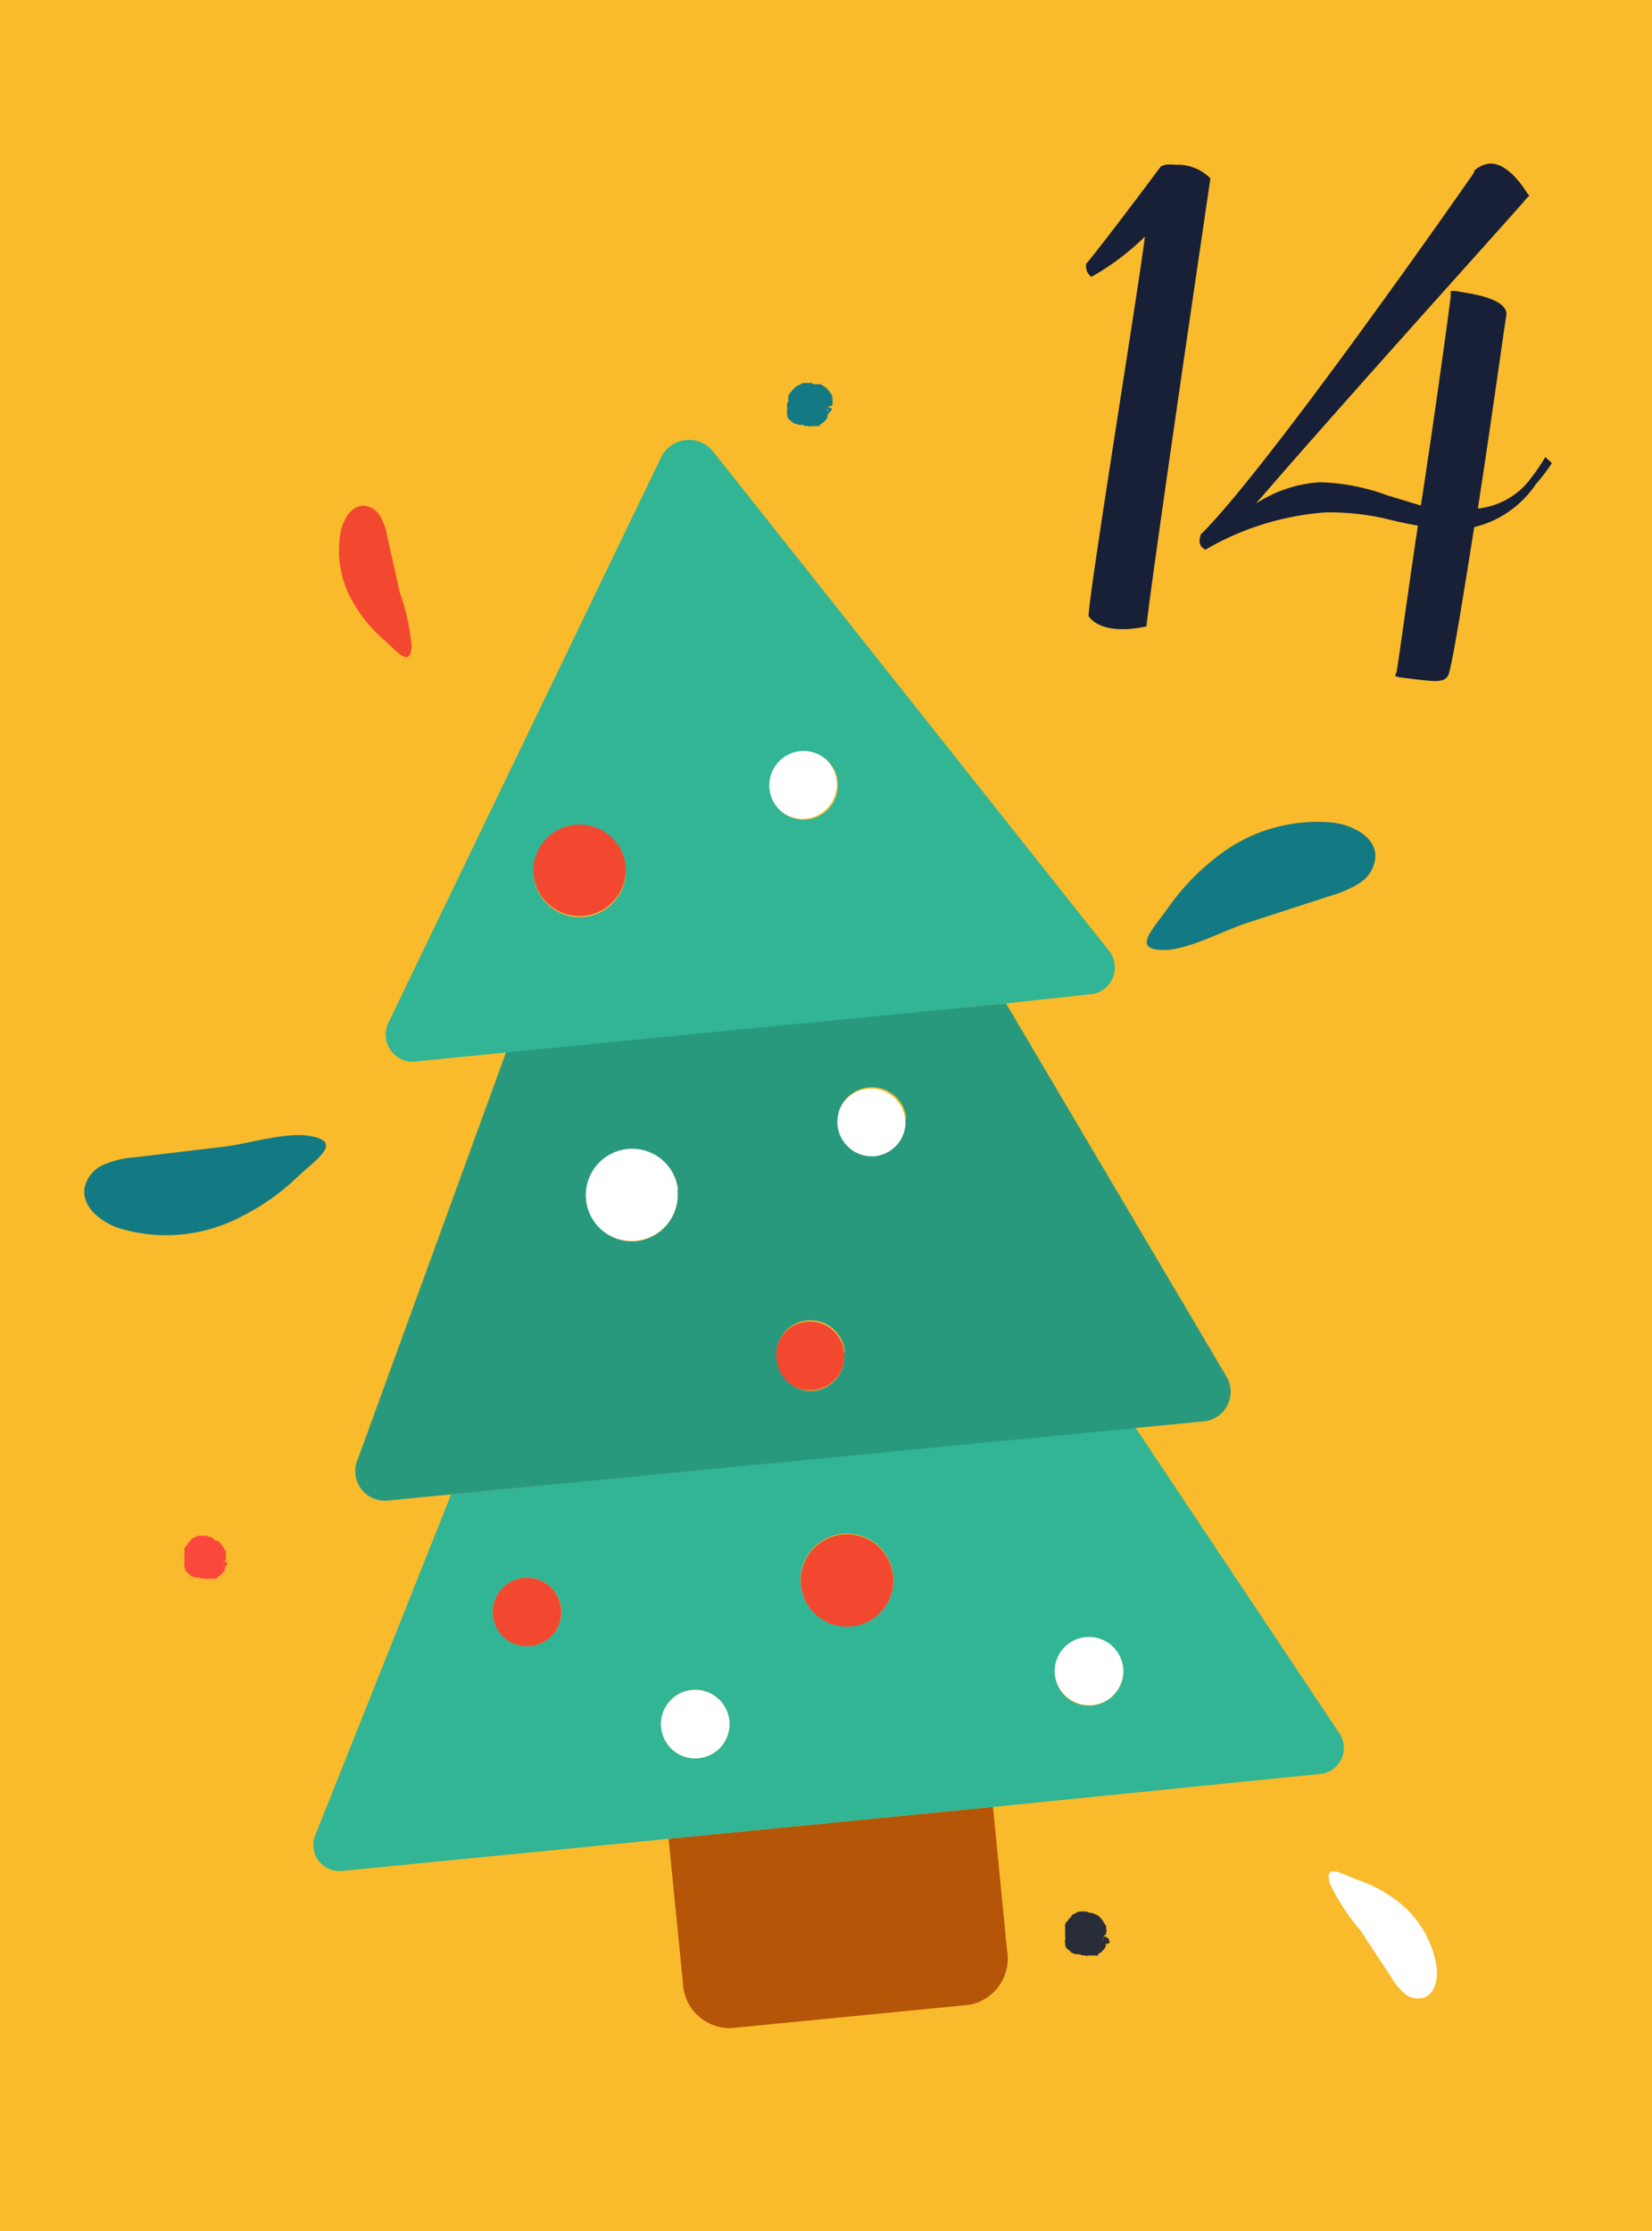 <svg xmlns="http://www.w3.org/2000/svg" viewBox="0 0 77.41 104.51"><rect x="0" y="0" width="77.41" height="104.51" fill="#333333" stroke="none"/><defs><style>.cls-1{fill:#f9ba2b;}.cls-2{fill:#172037;}.cls-3{fill:#fff;}.cls-4{fill:#f24830;}.cls-5{fill:#b55508;}.cls-6{fill:#31b595;}.cls-7{fill:#29997e;}.cls-8{fill:#137a83;}.cls-9{fill:#fa483c;}.cls-10{fill:#292d37;}</style></defs><g id="Слой_2" data-name="Слой 2"><g id="OBJECTS"><rect class="cls-1" x="-13.55" y="13.55" width="104.51" height="77.41" transform="translate(90.96 13.55) rotate(90)"/><path class="cls-2" d="M56.72,8.34s-2.71,18.33-3,21c0,0-2,.51-2.71-.48v0c0-1,2.37-15.55,2.64-17.78a11.94,11.94,0,0,1-2.51,1.89.62.62,0,0,1-.24-.62s.42-.44,3.5-4.56a.84.84,0,0,0,.18-.07,2.19,2.19,0,0,1,.51,0,2.14,2.14,0,0,1,1.61.62Z"/><path class="cls-2" d="M72.72,21.69a9,9,0,0,1-.76,1,4.85,4.85,0,0,1-2.88,2c-.52,3.26-1,6.28-1.2,6.9-.11.24-.28.31-.66.31s-1.64-.18-1.68-.18l-.17-.06.07-.18c.1-.54.51-3.57,1-6.86-.58-.1-1.06-.21-1.58-.34A12,12,0,0,0,62.14,24a13.06,13.06,0,0,0-5.66,1.75c-.31-.17-.31-.41-.21-.72C59.43,21.93,69,8.2,69.08,8.07h0V8a1.2,1.2,0,0,1,.76-.34c.92,0,1.68,1.34,1.71,1.37l.11.14-.11.1c-.07.14-8.41,9.34-12.7,14.32a6.17,6.17,0,0,1,3-1A9.85,9.85,0,0,1,65,23.2l1.58.48c.72-4.66,1.4-9.74,1.4-9.81v-.24l.24,0c.18.07,2.44.24,2.37,1.13v0c-.07.31-.68,4.8-1.34,9.06a3.53,3.53,0,0,0,2.48-1.41,9.6,9.6,0,0,0,.68-1Z"/><path class="cls-3" d="M50.87,76.66a1.61,1.61,0,1,1-1.44,1.75A1.61,1.61,0,0,1,50.87,76.66Z"/><path class="cls-3" d="M32.42,79.16a1.61,1.61,0,0,1,1.76,1.45,1.61,1.61,0,1,1-1.76-1.45Z"/><path class="cls-3" d="M40.66,51a1.61,1.61,0,1,1-1.45,1.76A1.62,1.62,0,0,1,40.66,51Z"/><path class="cls-3" d="M29.36,53.78a2.18,2.18,0,1,1-1.94,2.38A2.17,2.17,0,0,1,29.36,53.78Z"/><path class="cls-3" d="M37.49,35.14A1.61,1.61,0,1,1,36,36.9,1.61,1.61,0,0,1,37.49,35.14Z"/><path class="cls-4" d="M24.53,73.91a1.61,1.61,0,1,1-1.44,1.76A1.61,1.61,0,0,1,24.53,73.91Z"/><path class="cls-4" d="M39.48,71.88a2.17,2.17,0,1,1-1.95,2.37A2.17,2.17,0,0,1,39.48,71.88Z"/><path class="cls-4" d="M37.8,61.91a1.61,1.61,0,0,1,.31,3.21,1.61,1.61,0,0,1-.31-3.21Z"/><path class="cls-4" d="M26.94,38.58A2.17,2.17,0,1,1,25,41,2.16,2.16,0,0,1,26.94,38.58Z"/><path class="cls-5" d="M46.53,84.64l.66,6.74a2.2,2.2,0,0,1-1.78,2.53L34.26,95A2.2,2.2,0,0,1,32,92.87l-.67-6.74Z"/><path class="cls-6" d="M31.36,86.13,16,87.64A1.22,1.22,0,0,1,14.76,86L21.14,70l32.05-3.15,9.57,14.34a1.22,1.22,0,0,1-.86,1.9L46.53,84.64Zm21.27-8a1.61,1.61,0,1,0-1.45,1.76A1.61,1.61,0,0,0,52.63,78.1ZM41.86,73.83a2.18,2.18,0,1,0-2,2.36A2.17,2.17,0,0,0,41.86,73.83Zm-7.68,6.78a1.61,1.61,0,1,0-1.44,1.75A1.6,1.6,0,0,0,34.18,80.61ZM26.3,75.35a1.61,1.61,0,1,0-1.45,1.76A1.61,1.61,0,0,0,26.3,75.35Z"/><path class="cls-7" d="M57.47,64.48a1.39,1.39,0,0,1-1,2.09l-3.25.32L21.14,70l-3,.29a1.38,1.38,0,0,1-1.4-1.87l7-19.2L47.14,47Zm-15-12.09A1.62,1.62,0,1,0,41,54.16,1.62,1.62,0,0,0,42.43,52.39Zm-2.88,11a1.61,1.61,0,1,0-3.2.31,1.63,1.63,0,0,0,1.76,1.45A1.61,1.61,0,0,0,39.55,63.36Zm-7.81-7.63a2.17,2.17,0,1,0-1.95,2.38A2.17,2.17,0,0,0,31.74,55.73Z"/><path class="cls-6" d="M18.19,47.93,31,21.38a1.45,1.45,0,0,1,2.39-.26L52,44.58a1.26,1.26,0,0,1-1,2L47.14,47l-23.43,2.3-4.13.41A1.27,1.27,0,0,1,18.19,47.93ZM25,41a2.17,2.17,0,1,0,2-2.37A2.17,2.17,0,0,0,25,41Zm14.26-4.37a1.61,1.61,0,1,0-1.45,1.76A1.61,1.61,0,0,0,39.25,36.58Z"/><path class="cls-8" d="M11.28,57a7.54,7.54,0,0,1-5.73.52c-.84-.29-1.72-1-1.59-1.87a1.53,1.53,0,0,1,.91-1.1,4.51,4.51,0,0,1,1.45-.34l4.2-.5c1.16-.14,2.91-.71,4.05-.49,1.51.28.26,1.08-.6,1.88A10.75,10.75,0,0,1,11.28,57Z"/><path class="cls-8" d="M57,40.15a7.59,7.59,0,0,1,5.52-1.61c.88.13,1.89.64,1.93,1.53a1.58,1.58,0,0,1-.69,1.26,5,5,0,0,1-1.35.61l-4,1.3c-1.11.36-2.73,1.26-3.88,1.26-1.55,0-.47-1,.22-2A11,11,0,0,1,57,40.15Z"/><path class="cls-4" d="M16.68,28.44a4.82,4.82,0,0,1-.7-3.61c.14-.56.52-1.17,1.09-1.14a1,1,0,0,1,.76.51,2.91,2.91,0,0,1,.31.9c.2.88.39,1.76.59,2.64a10.15,10.15,0,0,1,.56,2.55c-.08,1-.67.24-1.23-.26A6.75,6.75,0,0,1,16.68,28.44Z"/><path class="cls-3" d="M65.41,89a4.8,4.8,0,0,1,1.91,3.14c.07.57-.08,1.27-.62,1.44a1,1,0,0,1-.9-.21,3.09,3.09,0,0,1-.6-.74L63.73,90.4a9.55,9.55,0,0,1-1.42-2.19c-.27-.95.54-.45,1.24-.18A6.58,6.58,0,0,1,65.41,89Z"/><path class="cls-9" d="M10.68,73.23s-.06-.06-.12-.08h-.09a.49.49,0,0,0,0-.12h0l0,.09,0,0c.1,0,.12-.06.11-.09a.14.14,0,0,1,0-.07.17.17,0,0,0,0-.15,0,0,0,0,1,0,0,.44.44,0,0,0,0-.16s0,0-.06-.07a1,1,0,0,0-.14-.22,1.37,1.37,0,0,0-.16-.18l-.12,0L9.91,72c-.08,0-.15,0-.22-.06s0,0,0,0H9.6a2.85,2.85,0,0,0-.29,0c-.08,0-.13.07-.2.08a.52.52,0,0,0-.18.12s0,0,0,0a.53.53,0,0,1-.06.1c-.06,0-.08.11-.14.16s-.06.1-.09.15,0,0,0,.08a.43.43,0,0,1,0,.11c0,.05,0,.09,0,.15s0,0,0,.08a.06.06,0,0,1,0,0s0,0,0,.07a.57.57,0,0,1,0,.18.23.23,0,0,0,0,.14.08.08,0,0,1,0,.07s0,0,0,0l0,0c.05.09.07.21.17.26s.08.09.13.13l0,0,.2.07.09,0c.06,0,.14,0,.21.06h0a.18.18,0,0,1,.14,0,.17.17,0,0,0,.14,0s.08,0,.11,0h.07l.1,0h0l.12,0,.05,0s0-.07,0-.07a.41.41,0,0,0,.17-.12,1.21,1.21,0,0,0,.19-.2s0,0,0-.06.06,0,0-.09,0,0,0,0l.1-.11s0,0,0,0A1,1,0,0,0,10.68,73.23Zm-.23.12h0s0-.09,0-.14S10.48,73.31,10.45,73.35Z"/><path class="cls-8" d="M39,19.15s-.05,0-.12-.07h-.09a.53.53,0,0,0,0-.13h0l0,.1s0,0,0,0S39,19,39,19a.25.25,0,0,1,0-.07.16.16,0,0,0,0-.16s0,0,0,0a.43.43,0,0,0,0-.16s0,0,0-.06a1.82,1.82,0,0,0-.15-.23,1.29,1.29,0,0,0-.16-.17L38.46,18,38.25,18c-.07,0-.15,0-.22-.06h-.09l-.29,0c-.07,0-.13.07-.2.09a.5.5,0,0,0-.17.11l-.05,0s0,.08-.06.1-.08.12-.14.16-.06.1-.09.15,0,.05,0,.08,0,.08,0,.12,0,.09-.06.14a.27.27,0,0,0,0,.09v0s0,0,0,.07a.57.57,0,0,1,0,.18.25.25,0,0,0,0,.14.08.08,0,0,1,0,.07h0l0,0c0,.09.07.21.18.27a.68.68,0,0,1,.12.12l.05,0,.21.07.08,0c.07,0,.14,0,.21.06s0,0,0,0a.23.23,0,0,1,.14,0,.17.17,0,0,0,.14,0s.08,0,.11,0h.07l.1,0h0l.12,0s0,0,0,0,0-.06,0-.07a.49.49,0,0,0,.18-.11,1.24,1.24,0,0,0,.18-.21s0,0,0-.05.06,0,0-.1,0,0,0,0l.11-.11h0A1.08,1.08,0,0,0,39,19.15Zm-.23.12h0s0-.09,0-.14S38.82,19.23,38.79,19.27Z"/><path class="cls-10" d="M51.93,90.78s-.06,0-.12-.07h-.09a.53.53,0,0,0,0-.13h0l0,.1s0,0,0,0,.12-.07.11-.09a.25.25,0,0,1,0-.07.16.16,0,0,0,0-.16s0,0,0,0a.86.86,0,0,0,0-.16s0,0-.06-.06a1.09,1.09,0,0,0-.14-.23,1.29,1.29,0,0,0-.16-.17l-.11-.06-.21-.08c-.07,0-.15,0-.22-.06h0l-.07,0a2.83,2.83,0,0,0-.29,0c-.07,0-.13.07-.2.09a.5.5,0,0,0-.17.11l0,0s0,.08-.06.1-.08.12-.14.16-.06.1-.09.15,0,.05,0,.08a.42.42,0,0,1,0,.12s0,.09,0,.14a.21.21,0,0,0,0,.08v.05s0,0,0,.07a.52.52,0,0,1,0,.18.25.25,0,0,0,0,.14.08.08,0,0,1,0,.07h0l0,0c0,.09.07.21.18.27a.68.68,0,0,1,.12.12l0,0,.2.07.09,0c.06,0,.14,0,.21.06h0a.23.23,0,0,1,.14,0,.17.17,0,0,0,.14,0s.08,0,.11,0h.07l.1,0h0l.12,0s0,0,.05,0,0-.06,0-.07a.49.49,0,0,0,.18-.11,1.24,1.24,0,0,0,.18-.21s0,0,0-.05.06,0,0-.1,0,0,0,0A.52.52,0,0,0,52,91a0,0,0,0,0,0,0A1.08,1.08,0,0,0,51.93,90.78Zm-.23.12h0s0-.09,0-.14S51.73,90.86,51.7,90.9Z"/></g></g></svg>